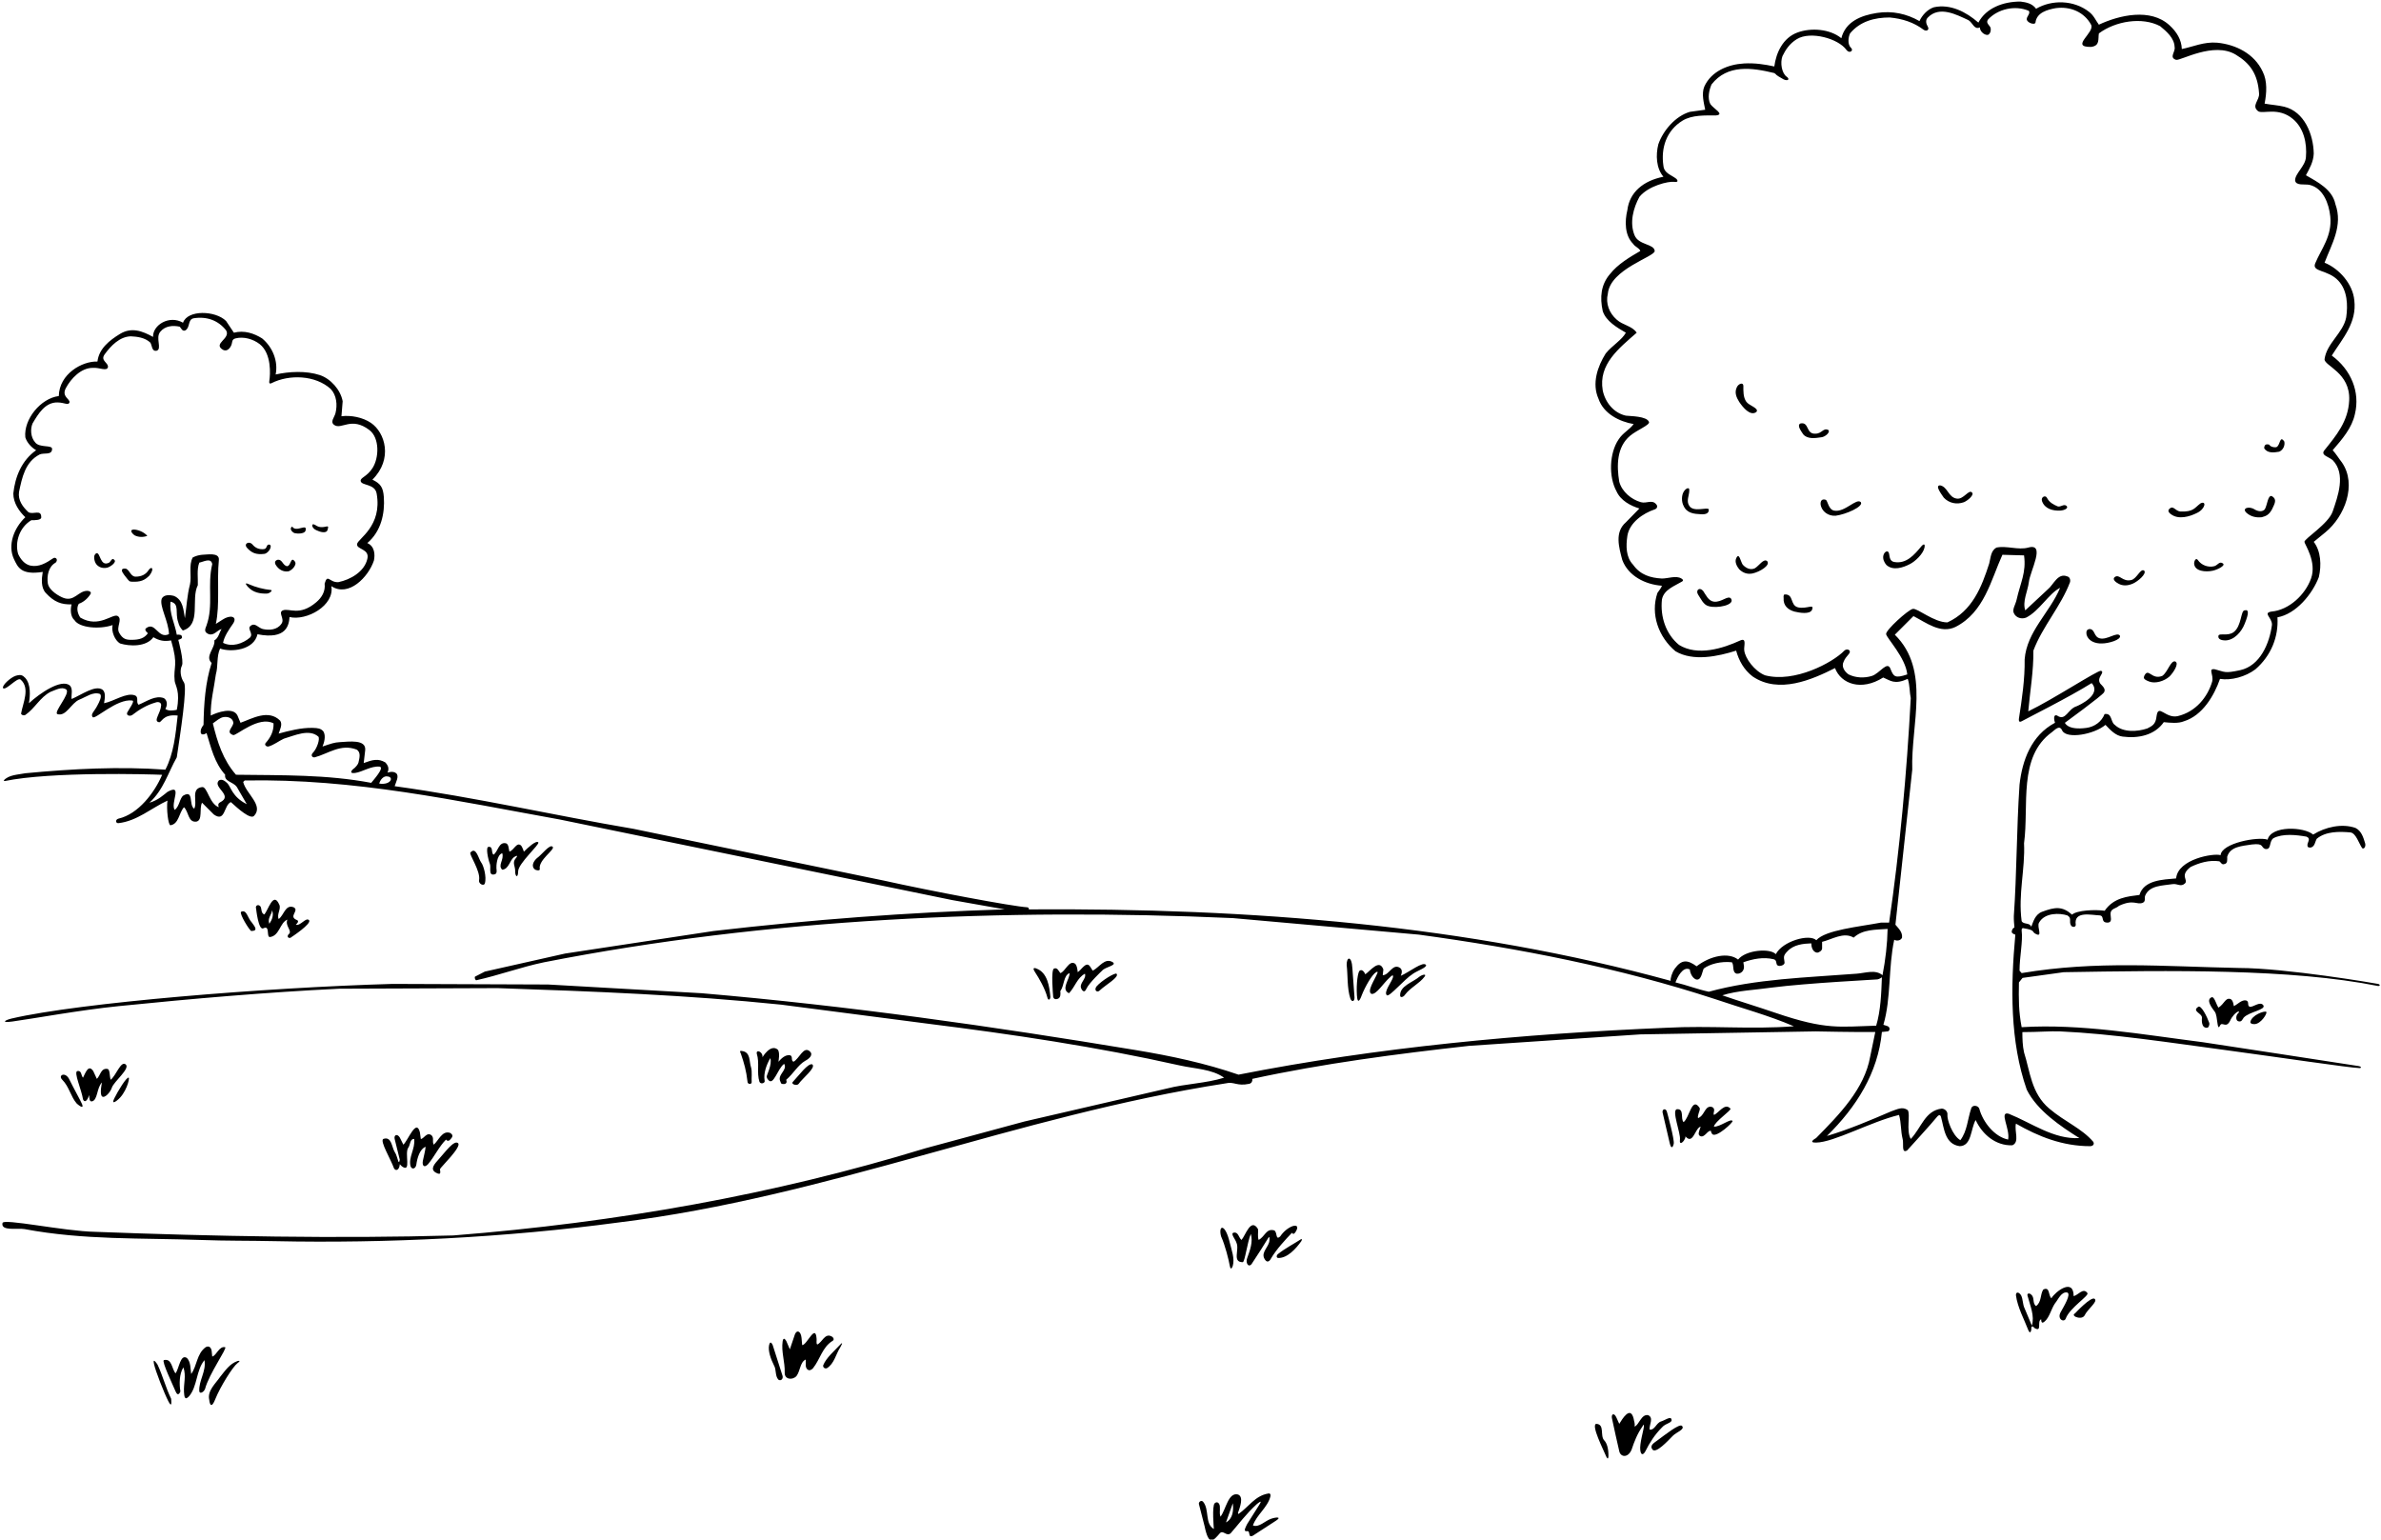 <?xml version="1.0" encoding="UTF-8"?>
<svg xmlns="http://www.w3.org/2000/svg" xmlns:xlink="http://www.w3.org/1999/xlink" width="515pt" height="333pt" viewBox="0 0 515 333" version="1.1">
<g id="surface1">
<path style=" stroke:none;fill-rule:nonzero;fill:rgb(0%,0%,0%);fill-opacity:1;" d="M 440.395 1.895 C 443.84 -0.121 448.582 0.012 451.832 2.547 C 452.871 3.324 453.262 4.363 453.977 5.34 C 458.398 3.262 465.156 1.699 469.254 5.469 C 470.812 6.898 471.852 8.59 471.918 10.605 C 474.258 10.148 476.727 8.98 479.59 9.238 C 483.555 9.629 487.582 11.578 489.402 15.48 C 490.441 17.496 490.277 20.141 489.824 22.414 C 491.254 22.676 492.754 22.758 494.082 23.086 C 498.422 24.152 500.387 29.066 500.453 33.227 C 500.387 34.98 499.543 36.477 498.762 37.906 C 501.23 39.336 504.48 40.961 505.133 44.145 C 506.824 48.824 504.289 52.855 502.793 56.82 C 505.977 58.121 508.902 61.434 509.227 64.945 C 509.812 69.82 506.691 73.199 504.352 76.906 C 508.512 79.961 510.527 84.77 509.355 89.578 C 508.707 92.57 506.629 94.977 504.547 97.379 C 505.277 98.164 505.848 99.137 506.562 100.047 C 509.844 104.828 507.141 111.719 502.988 115.125 C 502.145 115.84 501.297 116.488 500.453 117.203 C 502.012 119.219 502.145 122.273 501.559 124.809 C 500.191 128.449 496.633 132.812 492.602 133.527 C 492.863 137.754 491.223 141.84 487.844 144.766 C 485.699 146.391 482.578 147.234 480.172 146.844 C 478.938 150.422 476.402 154.773 472.371 156.012 C 471.137 156.531 469.383 156.336 468.02 156.203 C 466.066 159 462.559 159.781 459.113 159.324 C 457.617 159.129 456.512 157.961 455.406 156.789 C 452.938 158.871 447.016 159.922 446.047 158.023 C 445.465 156.66 444.453 157.906 443.84 158.352 C 436.438 163.691 438.898 174.211 437.793 182.398 C 438.055 187.988 436.492 193.387 437.273 199.234 C 437.664 200.016 439.027 199.496 439.352 200.469 C 439.742 199.559 440.105 197.812 441.691 197.219 C 444.52 196.16 446.078 195.98 448.172 197.836 C 449.246 196.879 453.137 196.699 455.23 196.996 C 457.207 194.125 460.219 193.906 462.754 193.578 C 463.727 190.328 467.824 190.266 470.684 190.004 C 471.074 185.781 478.867 184.492 480.301 184.973 C 480.539 182.34 488.438 180.902 490.473 181.621 C 491.254 178.508 498.371 178.824 500.324 180.516 C 502.922 178.891 506.562 178.047 509.488 179.086 C 510.816 179.766 511.18 181.164 511.566 182.398 C 511.773 183.117 511.297 183.773 510.918 183.441 C 510.203 182.398 509.621 180.305 508.449 180.059 C 505.973 179.824 503.055 179.801 501.102 181.426 C 500.715 182.074 500.715 183.051 499.867 183.309 C 499.508 183.355 499.09 183.355 499.09 182.855 C 499.023 182.203 499.934 181.426 498.895 180.969 C 496.684 180.578 493.758 180.254 491.742 181.297 C 490.703 182.012 491.371 183.836 489.988 183.637 C 488.918 183.297 489.816 182.34 487.062 182.66 C 485.027 182.996 482.383 183.051 481.73 185.324 C 481.73 185.977 481.863 186.754 481.148 186.887 C 480.562 187.145 480.367 186.496 480.043 186.301 C 477.832 185.977 475.688 186.625 473.805 187.535 C 471.328 189.461 473.449 190.309 472.566 191.109 C 471.688 191.91 470.969 191.074 469.902 191.238 C 467.746 191.574 464.984 191.492 464.027 193.648 C 463.727 194.246 464.207 194.902 463.488 195.262 C 462.152 195.812 461.574 194.426 458.332 195.922 C 457.746 196.504 456.613 196.504 456.512 197.48 C 456.43 198.312 457.031 199.496 455.863 199.559 C 454.273 199.57 455.277 198.129 454.172 198 C 452.352 197.934 448.52 196.961 448.973 200.016 C 449.008 200.59 448.203 200.637 447.934 200.145 C 447.453 199.27 448.191 198.586 447.152 198 C 445.539 197.477 442.277 197.352 441.043 199.559 C 440.453 200.469 442.066 203.039 440.133 201.898 C 439.496 201.484 440.152 201.188 437.793 200.797 C 437.793 200.797 437.25 200.547 437.273 201.25 C 437.578 203.578 436.816 206.969 436.816 209.961 L 437.273 210.48 C 453.523 207.75 467.953 209.051 484.27 209.375 C 494.344 209.375 513.852 212.703 514.363 212.82 C 514.875 212.938 514.812 213.312 514.363 213.273 C 495.562 209.5 469.188 209.895 446.371 210.285 L 437.469 211.52 L 436.688 212.496 C 436.621 216.199 436.621 218.734 437.273 222.18 C 450.145 221.398 463.301 223.758 476.469 225.43 C 476.469 225.43 508.953 230.379 510.008 230.566 C 510.875 230.688 510.812 231.062 510.27 231.02 C 508.438 231 492.211 228.594 482.707 227.316 C 469.172 225.496 456.996 223.609 445.594 223.09 C 443.645 223 440.762 223.246 437.43 223.246 C 437.43 224.625 437.469 226.211 437.793 227.641 C 439.094 231.672 439.328 236.48 443.254 239.793 C 446.672 242.684 450.207 244.02 452.742 246.945 C 453.086 247.445 452.723 247.91 452.094 247.918 C 446.113 247.918 440.914 245.84 436.039 243.043 C 435.648 244.668 436.898 247.031 435.258 247.727 C 431.684 247.855 428.758 245.387 427.328 242.266 C 426.223 244.152 426.504 247.855 423.883 247.918 C 420.656 247.496 420.504 244.02 419.852 241.68 C 419.852 241.68 419.684 240.621 418.879 241.68 C 418.07 242.738 412.508 248.832 412.508 248.832 C 411.195 249.617 411.812 247.238 411.531 246.359 C 411.078 244.539 411.273 242.98 410.754 241.16 C 404.578 242.656 396.672 247.094 392.812 247.141 C 390.922 247.184 392.812 246.164 392.812 246.164 C 397.883 241.031 403.277 235.504 404.512 228.551 L 405.617 223.219 C 401.914 223.285 392.684 223.09 392.684 223.09 L 354.789 223.738 L 317.805 226.211 C 302.074 227.965 286.082 230.047 270.871 233.359 C 270.938 233.816 270.754 234.309 270.188 234.434 C 267.469 235.004 266.973 233.879 265.09 234.336 C 219.848 241.355 179.156 258.84 133.723 264.43 C 109.543 267.68 83.52 268.973 59.492 268.461 C 53.582 268.332 49.332 268.418 43.242 268.199 C 30.469 267.746 18.082 268.25 5.348 265.859 C 3.891 265.586 0.141 266.359 0.539 264.559 C 0.594 263.453 13.734 266.316 20.621 266.445 C 46.168 267.418 73.207 267.941 98.039 267.227 C 133.527 264.43 167.457 258.387 200.152 248.375 L 221.539 242.59 L 252.414 235.441 C 256.441 234.402 260.863 234.336 264.762 233.102 C 262.098 231.215 258.527 231.211 255.078 230.434 C 237.121 226.406 219.133 223.738 200.477 221.398 L 168.953 217.305 C 148.738 215.227 128.719 214.445 107.656 213.73 L 73.34 213.859 C 57.477 214.641 41.754 215.996 25.629 217.629 C 17.293 218.473 7.062 220.355 2.672 220.953 C 0.113 221.305 1.043 220.645 2.551 220.297 C 17.324 216.871 57.348 213.602 84.906 212.82 L 118.578 212.949 L 151.793 214.836 C 183.645 217.566 214.539 221.98 245.59 227.121 C 253.309 228.398 260.73 229.98 267.883 232.449 C 297.848 226.535 329.242 223.609 360.379 222.309 C 369.934 221.789 378.512 222.699 388.004 221.984 C 382.605 219.645 376.562 218.02 370.844 216.07 C 350.367 209.375 328.852 205.148 306.883 202.16 L 266.648 198.586 C 217.246 196.375 166.027 198.648 117.668 208.141 C 112.664 209.18 107.98 210.934 102.977 212.039 C 102.719 211.844 102.652 211.52 102.719 211.262 L 104.863 210.156 L 122.219 206.254 L 154.328 201.379 C 175.715 198.91 196.121 197.352 217.312 196.699 L 205.938 194.684 L 121.113 177.266 C 98.688 173.234 76.781 168.359 52.926 168.816 L 52.602 169.141 C 53.188 171.676 57.098 174.203 54.941 176.484 C 54.148 177.273 51.562 174.988 49.938 173.496 C 48.379 174.145 48.77 177.98 46.23 176.16 L 43.699 173.625 C 43.047 174.926 43.895 177.426 42.465 177.719 C 40.645 177.93 40.84 175.574 39.797 174.602 C 38.691 175.836 38.691 178.238 36.871 178.5 C 36.383 178.527 35.965 174.926 36.223 173.172 C 32.715 174.797 29.656 177.59 25.629 178.047 C 24.996 178.109 24.879 177.273 25.629 177.07 C 29.918 176.094 33.445 171.422 35.07 167.59 C 32.359 167.469 11.066 166.863 0.992 168.945 L 0.797 168.816 C 1.902 167.578 3.852 167.578 5.477 167.254 C 15.684 166.281 25.887 165.762 35.77 166.477 C 37.59 162.965 37.977 158.871 38.434 154.773 C 35.07 154.395 35.012 156.414 34.34 156.203 C 33.113 155.93 34.738 154.305 34.855 152.566 C 34.898 151.98 34.316 151.68 33.559 151.98 C 31.738 152.5 30.113 153.477 28.617 154.645 C 28.109 154.996 27.266 154.785 27.512 154.125 C 27.969 153.281 29.223 151.621 28.617 151.523 C 25.238 151.07 20.512 155.781 20.039 155.102 C 19.52 154.453 20.453 153.852 21.078 152.566 C 21.469 151.852 22.172 150.504 21.598 150.094 C 20.102 149.574 18.645 150.746 17.176 151.328 C 15.383 152.047 14.316 155.102 12.367 154.449 C 11.652 153.91 15.148 150.145 14.383 149.184 C 13.406 148.406 12.043 149.25 10.938 149.641 C 8.664 150.809 7.559 153.215 5.477 154.645 C 5.051 154.875 4.508 154.547 4.566 154.32 C 4.957 152.047 6.582 148.797 4.438 146.977 C 3.703 146.469 1.328 149.375 0.668 148.859 C 0.336 148.316 2.227 146.586 3.332 146.195 C 4.562 145.809 4.895 146.074 5.477 146.648 C 6.711 148.078 6.52 150.484 6.258 152.109 C 8.664 149.898 13.16 146.859 15.031 148.211 C 15.879 148.926 15.359 150.355 15.488 151.199 C 17.633 150.289 20.602 148.094 22.184 149.184 C 22.961 149.836 22.637 151.199 22.508 152.109 C 24.586 151.719 27.387 149.691 29.203 150.422 C 30.113 150.809 29.332 151.914 29.98 152.434 C 31.738 151.719 33.594 150.324 35.441 151.004 C 36.094 151.395 36.336 152.375 35.77 153.344 C 36.457 153.852 37.523 153.672 38.238 153.539 C 39.035 149.508 37.914 148.316 37.781 147.301 C 37.453 144.156 38.641 144.023 37.004 138.523 C 35.508 138.785 34.457 138.59 33.176 137.828 C 31.656 139.965 28.031 139.824 25.953 139.176 C 24.848 138.523 24.027 136.57 24.352 135.203 C 21.504 136.195 17.176 135.797 16.137 134.172 C 15.164 133.324 15.227 131.699 15.488 130.727 C 13.277 130.789 11.723 130.234 9.898 128.254 C 8.832 127.098 8.988 125.199 9.246 123.703 C 4.508 124.445 3.852 122.664 3.008 120.91 C 1.613 117.895 3.008 114.215 5.477 111.875 C 4.176 110.641 2.879 108.82 2.879 106.738 C 3.27 103.102 4.699 99.59 7.816 97.379 C 6.777 96.797 5.801 95.691 5.477 94.586 C 5.086 90.684 8.824 86.141 12.719 85.664 C 12.812 80.871 17.797 78.07 21.078 78.203 C 21.402 75.41 23.684 73.609 25.953 72.227 C 28.43 70.715 30.762 71.574 33.102 72.875 C 33.023 70.301 36.613 68.07 39.586 69.805 C 40.578 66.953 46.621 67.156 48.898 69.43 L 50.59 71.965 C 52.797 71.379 54.941 72.094 56.699 73.199 C 58.973 75.086 60.207 78.141 59.621 81 C 62.547 80.352 66.188 80.156 69.176 81.129 C 71.52 81.91 73.664 84.316 74.117 86.785 L 73.855 90.035 C 75.871 89.773 78.438 90.254 80.227 91.465 C 83.297 93.543 85.047 99.285 80.551 103.75 C 82.32 104.609 82.871 105.41 83.023 107.52 C 83.273 111.031 82.438 114.93 79.449 117.465 C 81.074 118.18 81.137 120 80.879 121.234 C 79.707 124.809 75.383 129.258 71.668 126.781 C 72.41 130.992 66.301 134.336 62.625 133.469 C 62.496 135.16 62.008 138.426 55.691 137.188 C 54.945 140.656 49.938 141.125 47.598 140.281 C 46.816 141.969 47.207 144.113 46.688 145.871 C 46.297 148.859 45.52 151.59 45.582 154.773 C 47.012 154.059 50.457 152.863 51.367 154.773 L 52.02 156.336 C 54.551 155.426 58.062 153.344 60.598 155.879 C 61.168 156.711 60.531 157.828 60.273 158.676 C 62.418 158.09 65.148 157.375 67.617 157.441 C 68.758 157.465 69.414 157.562 69.957 158.219 C 70.543 159.195 70.09 160.691 69.762 161.469 C 71.617 160.852 72.273 160.59 73.523 160.523 C 75.469 160.422 79.211 159.863 78.992 162.25 L 78.668 165.047 C 80.59 164.336 81.789 164.004 83.348 164.914 C 83.996 165.629 84.203 166.273 83.809 167.129 C 83.809 167.129 84.969 166.66 85.688 167.254 C 86.406 167.852 85.621 169.203 85.363 170.051 C 102.848 172.453 119.746 176.355 137.039 179.281 L 191.117 190.461 C 201.324 192.734 218.961 196.055 222.188 196.246 C 222.656 196.34 222.512 196.699 222.512 196.699 C 270.809 196.375 317.551 200.133 361.359 212.156 C 361.27 211.641 361.637 210.367 362.262 209.504 C 363.688 207.547 364.953 207.531 366.969 209.008 C 369.961 206.699 373.891 205.93 375.941 207.555 C 377.586 205.461 382.875 205.039 384.102 206.387 C 385.531 203.59 391.324 201.914 392.863 203.367 C 394.828 201.145 402.043 200.469 406.852 199.559 L 408.605 199.559 C 410.883 184.023 412.441 167.125 413.289 151.004 C 413.027 149.836 413.094 148.145 412.637 146.844 C 409.715 148.145 408.934 147.211 407.332 146.543 C 402.602 149.543 398.199 147.941 396.906 144.504 C 391.938 147.012 384.754 150.16 379.098 146.324 C 377.215 144.895 376.105 142.879 375.523 140.734 C 371.621 141.969 366.227 143.141 362.395 140.863 C 358.754 137.809 356.934 132.871 358.492 128.254 C 358.816 127.734 359.273 127.281 359.469 126.695 C 355.895 126.434 352.188 124.613 350.887 121.105 C 350.172 118.375 349.199 115.105 351.668 112.98 L 354.594 109.988 C 352.707 109.406 350.562 108.301 349.652 106.285 C 347.898 103.102 348.094 97.965 350.105 95.039 C 351.02 93.609 352.383 93.023 353.355 91.727 C 350.305 91.203 346.855 89.516 345.754 86.266 C 344.258 82.949 345.559 79.246 347.312 76.449 C 348.68 74.762 350.824 73.523 351.668 71.965 C 349.781 70.859 347.379 69.496 346.664 67.285 C 346.012 64.297 346.273 61.566 348.223 59.289 C 349.914 57.145 352.449 55.648 354.789 54.285 C 354.594 53.637 353.684 53.441 353.227 52.727 C 351.406 50.906 351.406 47.852 351.992 45.445 C 352.449 41.609 355.43 39.086 359.793 38.23 C 358.23 36.41 358.102 33.551 358.688 31.211 C 359.727 28.219 362.395 25.102 365.512 24.191 L 368.828 23.734 C 368.566 22.371 367.98 20.289 368.633 18.73 C 370.129 15.414 373.77 13.922 377.215 13.727 C 379.555 13.594 381.699 13.922 383.777 14.375 C 384.168 11.387 385.648 8.18 388.781 7.031 C 391.73 5.949 395.805 6.25 398.273 8.266 C 399.184 4.691 402.473 3.348 405.941 2.805 C 409.332 2.273 412.441 3 415.172 4.559 C 415.691 3.391 416.863 2.023 418.293 1.57 C 421.867 0.789 425.312 2.609 427.914 4.887 C 429.602 1.699 433.309 0.336 437.012 0.336 C 438.25 0.492 439.547 0.727 440.395 1.895 Z M 429.992 4.234 C 429.406 5.016 430.484 5.516 430.578 6.121 C 430.645 6.703 430.512 7.16 430.121 7.484 C 429.531 7.801 428.238 6.965 428.238 5.926 C 427.004 6.512 426.68 4.887 425.77 4.363 C 423.23 3.195 419.527 1.18 416.992 3.781 C 416.406 4.363 416.602 5.145 416.992 5.797 C 417.348 6.41 416.746 6.887 416.082 6.445 C 413.938 4.82 411.469 4.039 408.738 3.781 C 405.422 3.781 402.305 4.625 400.156 7.227 C 399.77 8.07 399.574 9.566 400.352 10.344 C 401.023 10.883 400.074 11.719 399.379 10.801 C 397.637 8.332 391.602 6.652 388.652 8.461 C 387.059 9.438 386.184 10.801 385.531 12.164 C 385.012 13.594 385.383 15.828 386.441 16.586 C 387.172 17.086 386.789 17.621 385.793 17.172 C 383.613 15.961 384.492 16.262 383.777 15.805 C 378.969 14.637 373.637 13.855 370.191 18.273 C 369.672 19.512 369.281 21.199 369.934 22.5 C 370.652 23.559 373.129 24.738 371.168 24.969 C 368.762 24.969 366.031 24.84 363.953 26.074 C 360.441 28.219 359.207 31.988 359.793 35.891 C 359.988 37.516 361.402 37.754 362.59 38.684 C 362.59 38.684 363.383 39.504 362.133 39.336 C 360.883 39.164 356.543 40.18 354.594 42.586 C 353.293 44.988 352.414 48.148 353.555 50.906 C 354.438 53.055 357.789 52.711 357.906 54.285 C 357.98 55.527 348.289 58.184 347.77 63.516 C 347.246 65.66 348.094 67.738 349.652 69.105 C 350.953 70.34 353.031 70.469 354.008 71.965 C 350.172 75.344 345.688 78.789 346.664 84.445 C 347.184 86.98 349.004 89.32 351.668 89.906 C 352.578 90.031 356.191 89.98 356.672 91.27 C 356.906 91.934 354.102 92.98 352.578 94.262 C 349.684 96.691 349.652 100.695 350.238 104.203 C 350.824 106.352 352.84 108.039 354.918 108.625 C 356.191 108.969 357.324 107.977 358.23 109.078 C 358.559 109.406 358.523 109.969 357.906 110.184 C 355.371 111.031 352.449 113.047 351.992 115.906 C 351.668 118.113 351.668 120.52 353.227 122.145 C 354.789 124.355 356.996 125.004 359.469 125.137 C 360.832 125.137 362.523 124.422 363.691 125.137 C 363.91 125.277 364.242 125.52 363.824 125.785 C 362.199 126.762 359.855 127.539 359.469 129.684 C 359.078 133.391 360.312 137.16 363.172 139.5 C 367.203 141.969 372.598 140.281 376.434 138.523 C 377.871 137.879 377.141 139.812 377.273 140.68 C 377.473 142.41 379.488 145.156 381.762 146.066 C 388.133 147.754 396.402 143.344 398.922 140.734 C 399.535 140.145 400.535 140.68 399.934 141.41 C 399.336 142.145 399.055 142.426 398.793 143.074 C 398.207 144.18 398.988 145.285 399.832 145.871 C 401.395 146.648 403.27 146.703 404.867 146.211 C 406.598 145.676 408.266 142.746 408.934 144.766 C 409.598 146.41 409.93 146.742 412.531 145.879 C 412.203 142.301 408.078 138.02 407.957 137.16 C 407.84 136.301 412.73 131.879 413.742 131.699 C 414.754 131.523 418.293 134.625 421.219 134.625 C 426.613 132.156 428.629 126.953 430.254 121.887 C 430.602 120.586 430.578 119.156 431.812 118.441 C 434.09 117.984 436.496 119.035 438.703 118.441 C 442.574 117.359 439.094 123.512 438.832 125.914 C 438.574 127.93 437.402 130.074 438.055 132.023 L 442.93 127.477 C 444.164 126.5 445.074 123.836 447.152 124.68 C 447.672 124.809 447.867 125.395 447.738 125.914 C 445.789 131.113 441.758 135.535 439.809 140.734 C 439.871 145.09 439.094 149.445 438.703 153.863 C 444.098 151.266 453.68 144.969 454.434 145.09 C 455.418 145.465 453.328 146.586 454.301 147.887 C 454.828 148.453 455.531 149.047 455.082 149.77 C 454.637 150.492 446.633 156.336 446.633 156.336 C 446.633 156.336 447.156 158.016 451.312 157.441 C 453.008 157.203 454.562 156.141 455.215 154.449 C 456.902 154.191 456.449 156.141 457.422 156.789 C 459.18 158.48 462.297 158.285 464.441 157.57 C 465.418 157.051 466.277 156.758 466.457 154.906 C 466.836 152.105 468.32 155.449 471.008 154.906 C 474.965 153.965 477.508 150.746 478.48 147.43 C 478.863 145.898 477.492 144.527 479.066 144.766 C 481.262 145.328 481.07 145.707 484.527 144.961 C 488.887 144.016 490.898 139.109 491.418 135.145 C 491.461 133.566 489.367 132.613 491.289 132.285 C 495.121 131.961 498.625 128.613 499.867 125.137 C 501.164 121.5 498.465 117.73 498.438 117.203 C 498.426 116.516 503.637 113.305 504.547 110.641 C 505.652 107.391 507.473 102.516 504.547 99.523 C 503.641 98.773 502.039 98.508 502.664 97.512 C 505.328 94.195 507.914 91.145 508.121 86.59 C 508.398 80.578 502.688 79.129 502.793 77.684 C 503.246 74.238 506.824 72.031 507.473 68.648 C 507.863 65.984 507.73 62.801 505.781 60.719 C 503.523 58.273 499.949 58.883 500.777 56.949 C 502.078 53.828 504.477 51.035 504.027 46.809 C 503.734 44.074 502.531 40.699 499.543 39.984 C 498.465 39.77 496.562 40.23 496.422 39.012 C 496.406 37.527 498.633 35.953 498.762 34.004 C 499.023 30.949 498.289 27.715 495.969 25.75 C 492.789 23.062 489.441 24.738 488.43 24.059 C 486.867 22.824 488.797 21.73 488.621 20.16 C 488.34 16.02 486.691 13.668 483.543 11.797 C 478.785 8.969 471.668 13.164 470.684 12.945 C 469.059 12.426 470.617 11.191 470.355 10.148 C 470.293 8.266 468.668 6.836 467.238 5.664 C 463.34 3.586 457.555 4.559 453.977 7.227 C 453.762 8.453 454.273 9.895 452.289 10.148 C 447.605 10.215 453.199 7.031 452.289 5.34 C 450.855 2.676 447.867 1.309 444.617 1.766 C 442.895 2.09 440.523 2.676 440.262 4.887 C 440.113 5.477 438.516 4.945 438.379 4.234 C 438.312 3.52 439.223 3 438.832 2.352 C 435.844 1.051 432.074 1.961 429.992 4.234 Z M 41.879 68.844 C 40.578 69.105 41.164 70.797 40.121 71.445 C 39.473 71.77 39.215 71.055 38.887 70.664 C 37.395 70.34 35.703 70.469 34.664 71.77 C 33.559 73.07 35.121 75.461 33.883 75.863 C 32.797 76.078 32.906 74.695 32.52 74.109 C 31.348 73.004 29.656 72.809 28.293 72.746 C 25.887 72.809 23.984 74.781 22.637 76.645 C 21.641 78.023 23.445 78.402 23.352 79.398 C 23.113 80.395 21.547 79.445 20.039 79.57 C 17.504 79.57 15.34 81.902 14.254 83.926 C 13.238 85.809 15.188 86.281 15.031 87.047 C 14.758 87.754 14.047 87.09 12.496 87.047 C 9.77 86.969 8.273 89.516 7.039 91.594 C 6.52 92.828 6.648 94.586 7.559 95.625 C 8.469 96.988 11.438 96.109 11.262 97.184 C 11.199 98.484 9.508 97.898 8.598 98.289 C 5.414 99.914 4.762 103.359 4.113 106.414 C 3.852 108.234 4.957 109.664 6.129 110.77 C 7.168 111.422 8.922 110.055 8.922 111.875 C 8.969 112.531 7.559 112.523 6.777 112.523 C 4.242 114.02 3.176 117.23 3.918 119.805 C 4.438 120.977 5.348 122.078 6.582 122.34 C 8.402 122.73 10.027 121.754 11.457 120.781 C 12.008 120.363 12.672 121.027 12.043 121.691 C 10.484 122.535 10.094 124.551 10.352 126.238 C 10.676 127.801 12.859 129.004 13.762 129.336 C 16.086 130.191 16.984 127.734 18.934 127.801 C 19.648 127.863 19.789 128.242 19.52 128.578 C 18.934 129.488 18.023 130.27 17.047 130.594 C 16.461 131.504 16.789 132.738 17.371 133.586 C 21.453 135.98 24.395 132.562 25.496 133.262 C 26.531 133.984 25.105 135.633 25.758 136.836 C 26.531 138.258 27.316 138.395 28.422 138.395 C 30.137 138.398 31.219 138.07 31.996 136.965 C 31.996 136.965 31.133 136.312 31.543 135.926 C 33.613 134.258 34.145 138.328 36.547 137.16 C 36.48 134.363 34.414 131.082 34.988 129.488 C 35.441 128.578 36.742 128.645 37.652 128.906 C 39.602 129.75 39.668 131.895 39.992 133.715 C 40.383 131.051 40.449 128.906 41.098 126.371 C 41.488 124.551 40.773 122.273 41.684 120.586 C 42.34 120.25 42.98 120.066 43.699 120 C 44.672 120 47.488 119.395 47.34 121.105 C 46.883 125.785 47.598 130.66 46.688 134.949 L 48.117 134.039 C 49.742 132.941 51.402 133.273 50.457 134.82 C 49.547 136.121 48.508 137.613 48.246 139.047 C 50.199 140.02 52.473 139.238 54.031 137.941 C 54.941 137.094 53.395 136.027 54.164 135.406 C 55.137 134.559 55.816 135.789 56.828 136.055 C 58.258 136.379 59.949 136.25 60.855 134.949 C 61.703 133.844 60.039 132.516 61.184 132.023 C 62.602 131.469 64.738 133.367 68.398 130.27 C 69.59 129.262 70.414 127.93 70.219 126.238 C 70.867 123.965 71.242 126.059 73.207 125.914 C 75.742 125.395 78.797 123.703 79.449 120.91 C 80.023 118.652 77.031 118.891 77.238 117.66 C 77.414 116.52 82.727 113.812 81.465 106.738 C 81.078 104.594 78.219 105.078 78.02 104.074 C 77.84 103.32 79.312 103.18 80.551 101.281 C 82.016 99.039 82.133 94.73 79.902 93.023 C 75.988 90.031 73.852 93.023 72.297 91.922 C 71.336 91.266 72.336 90.27 72.559 89.387 C 73.012 87.594 72.816 85.484 71.52 84.121 C 68.203 81.129 62.547 80.934 58.715 82.887 C 58.715 82.887 58.094 83.242 58.258 82.363 C 58.469 81.012 58.777 76.516 56.176 74.434 C 54.746 73.328 52.684 72.738 50.914 73.199 C 50.074 73.418 50.27 74.102 50.074 74.559 C 49.812 75.273 49.125 76.125 48.246 75.672 C 45.906 74.305 50.004 73.266 48.898 71.445 C 47.207 69.301 44.738 68.391 41.879 68.844 Z M 377.082 83.469 C 377.082 82.605 375.988 82.988 375.652 83.797 C 375.133 84.898 375.559 85.938 376.172 86.914 C 376.953 88.086 378.559 90.078 379.879 89.125 C 380.602 88.316 378.336 87.758 377.73 86.914 C 377.02 85.941 377.082 84.512 377.082 83.469 Z M 389.434 91.594 C 388.598 91.98 389.562 93.219 390.02 93.934 C 390.93 95.027 392.617 94.781 393.918 94.586 C 394.828 94.504 395.926 93.457 395.477 93.023 C 394.371 92.441 394.117 93.789 392.684 93.805 C 390.547 93.934 391.383 91.203 389.434 91.594 Z M 492.328 96.73 C 491.742 96.797 491.156 96.664 490.77 96.145 C 490.055 96.016 489.793 96.211 489.727 96.926 C 490.379 98.094 491.871 97.898 492.977 97.703 C 493.887 97.316 494.277 96.273 494.082 95.496 C 493.043 94 493.238 96.469 492.328 96.73 Z M 419.656 104.984 C 418.43 104.973 419.918 106.871 420.438 107.648 C 421.543 108.82 423.203 109.203 424.793 108.625 C 425.66 108.254 427.047 107.047 426.547 106.547 C 425.852 105.73 424.727 108.105 423.23 107.844 C 421.414 107.586 421.281 105.309 419.656 104.984 Z M 365.383 106.09 C 365.473 105.211 364.566 105.637 364.148 106.414 C 363.691 107.195 363.691 108.559 364.148 109.406 C 364.852 111.016 366.422 111.16 367.852 111.227 C 368.852 111.301 369.672 111.094 369.605 110.184 C 369.371 109.586 366.293 110.898 365.383 109.406 C 364.668 108.363 365.383 107.195 365.383 106.09 Z M 491.418 107.324 C 490.508 106.961 490.441 109.211 489.855 110.184 C 489.289 110.766 488.43 110.641 487.648 110.184 C 486.438 109.398 484.762 109.93 485.957 110.965 C 486.867 111.746 487.973 112.004 489.207 111.875 C 490.184 111.613 490.773 111.34 491.418 110.184 C 491.992 108.941 492.59 108.039 491.418 107.324 Z M 442.73 107.648 C 442.391 107.031 441.359 107.516 441.691 108.43 C 442.285 110.051 443.969 110.512 445.594 110.445 C 446.547 110.391 447.516 109.906 446.957 109.406 C 446.371 108.949 445.75 109.719 445.074 109.535 C 444.164 109.145 443.254 108.691 442.73 107.648 Z M 394.895 108.105 C 394.113 107.844 393.734 108.301 393.789 109.078 C 393.98 110.641 395.496 111.68 397.039 111.551 C 399.184 111.289 403.109 109.586 402.496 108.625 C 401.539 107.637 399.043 110.891 396.715 110.445 C 395.449 110.203 395.352 108.301 394.895 108.105 Z M 471.594 110.641 C 470.434 110.516 470.055 109.121 469.121 110.184 C 468.859 110.594 469.188 110.965 469.578 111.227 C 471.203 112.461 473.605 111.746 475.168 110.965 C 477.031 110.094 477.312 108.203 475.949 108.887 C 474.648 109.859 474.469 110.75 471.594 110.641 Z M 68.203 113.566 C 67.207 112.961 67.352 114.238 68.398 114.672 C 69.176 115.059 70.672 115.523 70.867 114.539 C 71.383 112.961 69.961 114.809 68.203 113.566 Z M 63.199 113.891 C 62.48 114.344 63.199 115.125 63.719 115.32 C 64.359 115.473 65.785 115.473 66.059 114.863 C 66.637 112.961 64.043 115.32 63.199 113.891 Z M 28.879 114.539 C 27.906 114.621 28.617 115.426 29.074 115.773 C 29.98 116.23 30.957 116.23 31.867 115.906 C 31.09 114.996 29.664 114.523 28.879 114.539 Z M 54.617 117.789 C 53.918 116.945 52.684 117.562 53.383 118.441 C 54.355 119.547 55.34 120.031 57.152 119.805 C 58.129 119.684 59.043 117.988 58.258 117.789 C 57.543 117.727 57.855 118.605 57.152 118.766 C 56.113 118.895 55.27 118.57 54.617 117.789 Z M 415.629 118.113 C 414.066 120 412.352 122.023 409.715 121.559 C 408.762 121.391 408.738 120.52 408.605 119.805 C 408.449 118.848 407.582 119.281 407.371 120.129 C 407.184 120.898 407.562 121.68 408.016 122.199 C 409.445 123.5 411.598 122.797 413.094 122.016 C 414.223 121.453 415.988 119.824 416.27 118.414 C 416.395 117.793 416.207 117.484 415.629 118.113 Z M 20.816 119.676 C 20.234 120.066 20.312 120.742 20.492 121.363 C 20.816 122.469 21.922 123.055 23.156 122.797 C 23.938 122.602 25.297 121.551 24.719 121.105 C 24.254 120.504 23.938 121.496 23.613 121.691 C 21.598 122.73 21.738 119.32 20.816 119.676 Z M 375.523 120.781 C 375.184 121.555 375.652 122.469 376.172 123.121 C 376.953 123.898 377.938 124.285 379.098 124.031 C 380.621 123.695 383.027 122.266 382.219 121.363 C 381.441 120.742 380.465 122.406 379.555 122.926 C 378.578 123.379 377.602 122.859 376.953 122.145 C 376.496 121.559 376.176 119.293 375.523 120.781 Z M 433.113 120 C 430.645 125.395 429.215 132.414 422.973 135.602 C 419.723 137.16 416.668 134.691 413.871 133.262 L 409.844 137.289 C 417.645 144.961 413.289 156.727 413.613 166.477 L 409.973 200.016 C 410.688 200.859 411.531 201.641 411.402 202.809 C 411.145 203.461 410.23 203.59 409.715 203.266 C 408.414 209.246 409.062 215.941 407.371 221.66 L 408.289 221.961 C 408.961 222.25 408.711 223.086 408.281 223.09 L 407.047 223.219 C 406.203 232.059 401.523 239.469 395.152 245.711 C 399.965 244.281 404.512 242.332 409.062 240.379 C 410.367 239.945 411.469 239.277 412.637 240.121 C 413.262 241.031 412.246 244.539 413.289 246.359 C 415.629 243.891 416.348 240.242 419.984 239.789 C 420.656 239.809 421.328 240.41 421.219 241.16 C 421.121 242.117 422.258 245.582 424.012 246.621 C 425.508 244.668 425.574 242.07 426.352 239.793 C 426.555 238.91 427.848 239.066 428.105 239.793 C 428.887 242.719 431.414 245.891 434.348 246.488 C 434.828 244.184 432.297 240.305 434.477 240.902 C 439.48 242.914 444.227 246.488 449.754 246.164 C 445.723 243.629 440.652 240.25 438.379 235.699 C 434.738 225.301 434.867 213.535 435.906 202.16 C 435.906 202.16 435.141 201.969 435.129 201.574 C 435.113 201.184 435.375 200.734 435.715 200.602 C 435.648 199.82 435.562 199.094 435.582 198.129 C 436.23 188.965 436.168 179.281 436.816 169.727 C 437.402 164.461 439.352 159.066 444.488 156.336 C 444.293 155.816 444.047 154.406 444.941 154.773 C 446.828 156.074 447.23 153.344 449.168 152.762 C 449.672 152.562 454.691 150.289 452.418 147.754 C 447.543 150.809 438.359 155.398 437.273 156.012 C 436.496 156.445 436.688 155.426 436.688 155.426 C 437.34 151.199 437.988 146.844 437.922 142.621 C 438.379 136.574 443.383 132.48 445.594 127.148 C 443.188 128.32 441.105 132.156 438.246 133.586 C 437.273 133.977 436.039 133.648 435.582 132.609 C 435.191 131.816 435.938 130.824 436.184 129.707 C 436.992 126.07 438.312 123.836 437.793 120.129 Z M 59.949 121.105 C 59.559 121.234 59.328 121.645 59.621 122.145 C 60.227 123.172 61.246 123.77 62.418 123.574 C 63.328 123.25 64.168 122.117 63.848 121.559 C 62.871 120.129 63.004 122.273 62.156 122.469 C 61.117 122.406 61.117 120.844 59.949 121.105 Z M 475.363 121.105 C 474.969 120.594 474.582 121.301 474.582 121.887 C 474.672 123.609 477.117 123.77 478.613 123.445 C 479.523 123.25 481.422 122.375 480.824 121.887 C 480.043 121.301 479.688 122.266 478.938 122.469 C 477.637 122.797 476.145 122.273 475.363 121.105 Z M 43.113 121.691 C 42.527 123.121 42.852 125.137 42.789 126.566 C 41.227 129.621 43.633 135.145 39.539 136.379 C 38.969 135.77 38.707 135.242 38.562 134.625 C 37.781 132.535 38.953 130.594 36.871 130.141 C 36.613 132.805 37.781 134.691 38.238 137.289 C 38.758 137.227 39.367 137.289 39.344 137.746 C 39.5 138.082 39.02 138.266 38.562 138.395 C 38.562 138.395 39.828 143.035 39.344 143.984 C 38.855 144.938 39.035 146.535 39.797 147.625 C 40.555 148.715 39.02 158.547 38.238 163.809 C 36.352 167.125 35.379 170.828 32.324 173.625 C 34.207 173.102 35.488 171.852 36.223 171.285 C 39.66 169.379 36.809 173.691 37.781 175.184 C 38.824 174.469 38.855 172.625 39.668 172.066 C 42.008 170.766 40.773 174.145 42.008 174.926 C 42.789 173.43 41.164 170.57 43.699 170.246 C 44.848 170.062 45.258 173.887 47.34 174.602 C 47.34 174.602 46.934 173.879 47.59 173.551 C 50.602 172.059 45.891 170.301 47.34 168.816 C 47.988 168.426 48.574 168.871 49.141 169.379 C 49.945 170.152 50.184 172.355 53.383 173.949 L 51.238 170.246 C 50.457 169.074 48.441 169.074 48.703 167.578 C 46.363 164.98 45.648 161.664 44.672 158.547 L 44.477 158.676 C 44.219 158.871 43.566 159 43.438 158.547 C 43.309 157.828 43.633 157.309 44.023 156.789 C 44.09 152.305 44.414 147.559 45.777 143.398 C 44.219 141.969 46.621 140.148 46.363 138.523 C 47.273 138.004 47.402 136.898 47.922 136.055 C 46.949 136.316 46.301 137.555 45.129 137.16 C 44.09 136.703 44.32 136.164 44.672 135.273 C 46.23 130.922 44.801 126.566 45.906 122.016 C 45.648 120.52 43.957 121.559 43.113 121.691 Z M 27.289 123.02 C 27.289 123.02 25.535 122.641 26.863 124.355 C 28.191 126.066 27.906 125.68 28.477 125.82 C 30.422 125.914 31.281 125.523 32.324 124.484 C 33.461 122.973 32.797 122.402 32.191 123.25 C 31.543 124.289 30.566 124.73 29.332 124.73 C 28.285 124.73 28.051 123.355 27.289 123.02 Z M 460.996 125.461 C 459.078 125.922 458.465 124.094 457.422 124.809 C 456.781 125.301 457.684 125.98 458.203 126.238 C 459.113 126.762 460.195 126.727 461.324 126.238 C 462.418 125.766 464.352 124.121 463.793 123.445 C 462.988 122.82 462.219 125.164 460.996 125.461 Z M 53.84 126.371 C 52.43 125.73 53.707 127.02 53.707 127.02 C 54.746 128.125 56.176 128.449 57.738 128.387 C 58.285 128.387 59.188 127.625 58.52 127.605 C 57.09 127.477 55.246 127.008 53.84 126.371 Z M 368.371 127.801 C 367.562 126.891 366.738 127.684 367.27 128.578 C 367.852 129.426 368.434 130.863 369.602 131.121 C 371.422 131.645 375.324 130.879 374.418 129.488 C 373.773 128.656 372.402 130.332 370.715 130.141 C 369.52 130.004 368.957 128.645 368.371 127.801 Z M 385.988 128.578 C 385.676 128.688 385.793 129.359 385.793 129.359 C 385.664 130.984 386.77 131.914 388.133 132.285 C 389.238 132.547 391.402 132.93 391.914 131.945 C 392.523 130.453 390.879 131.793 388.914 131.375 C 387.094 130.922 388.078 128.473 385.988 128.578 Z M 485.504 132.023 C 484.648 132.008 484.875 135.379 483.164 136.703 C 481.906 137.676 480.004 136.879 479.848 137.484 C 479.625 138.324 480.652 138.516 481.277 138.523 C 483.227 138.523 484.852 136.641 485.504 134.949 C 486.477 132.578 486.398 131.777 485.504 132.023 Z M 451.965 136.055 C 451.199 136.16 451.246 136.77 451.312 137.289 C 451.703 138.656 453.199 139.238 454.629 139.176 C 455.977 139.199 458.895 138.391 458.527 137.484 C 457.898 136.594 455.766 138.492 454.172 138.07 C 452.812 137.711 453.199 136.121 451.965 136.055 Z M 467.691 146.195 C 465.344 147.141 464.727 144.285 463.793 146.195 C 463.609 146.645 463.609 146.953 464.898 147.43 C 466.188 147.906 468.082 147.363 469.254 146.324 C 470.066 145.516 471.426 143.48 470.488 143.074 C 469.504 142.797 468.863 145.414 467.691 146.195 Z M 48.379 155.102 C 47.531 155.23 46.816 155.945 46.039 156.465 C 47.012 160.496 48.246 164.395 51.043 167.578 C 61.246 167.711 70.609 167.508 80.293 169.328 C 80.684 168.816 83.25 166.012 82.113 165.824 C 80.293 165.629 78.32 166.996 76.809 167.191 C 75.297 167.391 76.285 166.438 76.285 166.438 C 76.973 165.977 77.469 165.254 77.531 164.957 C 77.75 163.973 78.125 162.691 77.105 162.121 C 73.664 160.82 70.996 163.031 68.074 163.809 C 67.543 163.906 67.18 163.383 67.617 162.898 C 68.594 161.926 69.254 159.766 68.852 159.324 C 66.84 157.57 63.652 159.129 61.379 159.781 C 60.273 160.301 59.23 161.145 58.062 161.469 C 57.555 161.539 57.125 161.078 57.477 160.691 C 58.52 159.52 59.23 158.156 59.168 156.465 C 55.98 154.773 51.18 159.109 50.457 159 C 48.574 158.352 50.652 157.18 50.457 156.203 C 50.258 155.297 49.289 154.969 48.379 155.102 Z M 83.844 167.949 C 82.957 167.719 82.164 168.777 82.035 169.492 C 84.566 169.855 85.223 168.078 83.844 167.949 Z M 113.312 184.219 C 113.312 184.219 112.98 183.133 112.664 182.855 C 111.734 182.094 111.23 183.828 110.191 184.219 C 109.996 183.57 110.055 182.574 109.414 182.398 C 107.852 182.074 107.723 184.219 106.746 184.871 C 106.164 184.414 106.746 183.051 105.645 183.18 C 105.027 183.266 105.551 185.797 105.969 186.887 C 106.27 187.676 105.512 189.559 107.074 189.094 C 107.562 188.887 107.41 188.199 107.375 187.824 C 107.34 187.453 107.398 184.934 108.633 184.547 C 109.09 185.977 107.594 187.145 108.633 188.121 C 110.129 187.988 110.242 185.926 111.297 185.324 C 112.355 184.723 111.559 185.648 111.559 185.648 C 110.715 186.625 111.473 187.359 111.43 188.445 C 111.387 189.531 112.047 190.152 112.078 188.445 C 112.105 186.738 116.812 182.613 116.434 182.203 C 115.957 181.699 114.156 183.375 113.312 184.219 Z M 116.105 185.648 C 115.438 186.242 114.742 187.406 115.781 188.121 C 116.57 188.422 116.797 188.16 116.758 187.988 C 116.367 186.039 120.09 183.766 119.555 183.18 C 118.938 182.465 117.277 184.805 116.105 185.648 Z M 101.742 184.414 C 101.414 184.773 103.953 188.379 103.629 190.328 C 103.41 191.141 104.617 191.754 104.863 191.109 C 105.316 189.68 104.562 187.137 104.082 186.559 C 103.496 185.781 102.977 182.984 101.742 184.414 Z M 57.152 197.805 C 56.438 197.48 56.633 196.699 56.371 196.113 C 55.941 195.477 55.125 195.82 55.398 196.57 C 55.398 196.57 55.887 201.32 56.957 200.797 C 58.477 200.004 57.547 202.719 58.387 202.68 C 60.469 202.422 60.531 199.559 62.156 198.91 C 61.637 200.211 63.066 201.184 62.613 201.898 C 61.707 202.637 62.602 203.191 63.066 202.68 C 63.066 202.68 67.496 199.77 66.84 199.039 C 66.176 198.312 64.996 200.348 63.977 200.016 C 63.977 200.016 64.812 199.348 64.301 199.039 C 62.188 198.258 64.863 196.977 63.523 196.246 C 61.703 195.531 61.379 198.066 60.273 198.781 C 59.816 197.738 60.863 196.582 60.402 195.66 C 59.102 192.672 57.996 196.961 57.152 197.805 Z M 58.258 199.82 C 57.809 198.559 58.73 197.977 58.844 196.895 C 59.258 197.953 58.836 198.953 58.258 199.82 Z M 52.148 197.219 C 51.699 197.609 53.992 201.297 54.355 201.379 C 56.02 201.348 54.965 200.27 54.488 199.559 C 53.492 198.504 53.387 196.66 52.148 197.219 Z M 400.938 202.809 C 398.793 201.512 396.258 203.199 394.113 203.719 L 394.113 205.148 C 394.125 205.586 393.465 206.059 393.008 206.059 C 392.039 205.914 391.773 204.762 391.773 204.047 C 390.02 204.109 387.938 204.305 386.574 205.801 C 385.539 206.836 385.922 207.23 385.988 208.141 C 386.086 208.664 385.273 208.984 384.754 208.922 C 383.906 208.789 384.539 207.711 383.648 207.488 C 381.391 206.938 379.098 207.426 377.082 208.141 L 377.215 209.051 C 377.277 209.961 376.562 210.676 375.652 210.609 C 374.586 210.336 375.133 208.855 374.613 208.141 C 372.273 207.879 369.836 208.5 368.504 209.504 C 368.113 210.352 367.984 212.188 366.812 211.844 C 365.902 211.453 365.516 210.203 365.512 209.699 C 363.984 208.906 362.781 211.453 362.395 212.496 C 364.863 213.078 367.137 213.988 369.605 214.512 C 379.812 211.715 390.785 211.449 401.59 210.609 C 403.539 210.461 405.617 209.637 407.18 210.934 C 407.828 207.555 408.219 204.238 408.281 200.926 C 405.617 201.121 402.887 200.988 400.938 202.809 Z M 236.355 209.961 L 235.773 209.051 C 234.922 207.816 233.953 209.766 233.105 210.285 C 233.105 210.285 233.016 208.703 232.457 208.398 C 231.199 207.652 230.379 210.219 229.34 210.48 C 228.949 209.961 228.68 209.211 227.973 209.504 C 227.27 209.797 227.777 215.289 227.777 215.289 C 227.746 216.051 228.242 216.242 228.762 216.051 C 229.461 215.816 229.402 214.965 229.34 214.379 C 230.246 213.145 229.988 211 231.352 210.48 C 231.352 211.91 229.402 213.988 231.223 214.836 C 232.523 213.469 232.977 211.52 234.668 210.609 C 235.059 211.781 233.305 212.691 233.887 213.859 C 233.887 213.859 234.438 215.117 234.992 213.859 C 235.551 212.602 238.371 209.961 238.371 209.961 C 239.09 209.113 241.609 208.832 240.715 208.141 C 238.957 207.035 237.789 209.246 236.355 209.961 Z M 291.281 208.727 C 291.543 210.934 291.348 213.73 292.062 215.941 C 292.34 216.773 292.992 216.719 292.973 215.746 L 292.52 209.504 C 292.379 206.617 291.242 206.914 291.281 208.727 Z M 295.312 210.738 C 295.102 210.23 294.598 209.57 294.078 209.961 C 293.723 210.23 293.328 212.656 293.492 215.289 C 293.656 217.926 294.531 215.289 294.531 215.289 C 295.246 213.469 296.758 210.773 297.652 210.285 C 298.176 209.988 297.895 210.551 297.895 210.551 C 297.336 211.93 295.621 214.391 296.613 214.965 C 297.637 215.285 299.277 212.559 300.645 211.391 C 300.645 211.391 301.492 210.477 301.293 211.391 C 301.094 212.305 299.164 214.633 299.992 215.289 C 300.617 215.602 303.699 211.844 305.648 210.609 C 306.559 209.961 308.688 209.262 308.441 208.727 C 307.828 207.828 304.805 210.285 302.98 211.066 C 302.98 211.066 303.562 209.934 302.852 209.375 C 301.211 208.258 300.512 210.934 299.082 210.934 L 299.215 209.699 C 298.367 207.297 296.348 210.047 295.312 210.738 Z M 224.203 209.504 C 224.203 209.504 223.004 208.961 223.879 210.285 C 224.75 211.613 226.023 213.797 226.543 215.746 C 226.711 216.535 227.195 216.219 227.191 215.613 C 226.996 213.469 226.605 210.414 224.203 209.504 Z M 237.137 213.406 C 236.574 214.25 237.355 214.82 237.918 214.184 C 239.152 213.016 242.203 211.328 241.492 210.609 C 241.145 210.379 238.309 212.039 237.137 213.406 Z M 307.012 211.262 C 305.582 212.496 302.656 213.273 302.852 215.422 C 302.945 215.879 303.617 215.617 303.895 215.16 C 305.062 213.602 307.078 212.691 308.117 211.262 C 308.633 210.605 307.699 210.754 307.012 211.262 Z M 407.047 211.391 C 407.047 211.391 406.5 211.789 406.074 211.844 C 405.645 211.898 390.992 212.625 383.324 213.602 C 379.746 214.121 375.781 214.25 372.531 215.289 C 376.305 216.59 380.18 217.762 383.973 219.059 C 395.125 222.875 398.012 222.051 405.812 221.855 C 406.789 218.605 406.918 214.836 407.047 211.391 Z M 478.289 215.746 C 477.16 216.32 478.32 217.867 479.066 218.863 C 479.719 219.773 479.504 223.23 480.172 221.855 C 480.629 220.816 481.473 222.621 482.383 220.75 C 482.707 219.969 483.555 218.93 484.27 218.734 C 484.27 218.93 484.254 219.047 484.074 219.191 C 483.617 219.578 483.535 220.668 484.074 220.879 C 484.852 221.141 484.98 220.555 485.309 220.102 C 486.543 218.801 490.203 218.441 489.539 217.426 C 488.82 216.488 487.328 217.926 486.605 217.762 C 485.957 217.5 486.605 216.656 485.828 216.395 C 484.852 216.199 484.008 217.238 483.164 217.629 C 483.164 217.629 483.039 216.23 482.383 216.07 C 481.32 215.801 481.16 217.094 479.848 217.953 C 479.328 217.238 478.949 215.363 478.289 215.746 Z M 475.492 217.762 C 473.996 218.734 476.273 219.125 476.273 220.102 C 476.242 220.578 476.078 222.375 477.379 222.309 C 477.715 222.309 477.992 221.609 477.832 221.203 C 477.379 219.906 476.113 217.391 475.492 217.762 Z M 486.738 221.074 C 486.797 221.516 487.355 221.516 487.68 221.516 C 489.047 221.449 490.48 219.156 490.184 218.863 C 489.781 218.57 486.996 219.578 486.738 221.074 Z M 168.172 226.988 C 166.605 225.781 164.922 228.68 164.922 228.68 C 165.043 227.473 163.512 226.918 163.688 227.898 C 164.34 229.98 163.621 231.996 164.273 234.012 C 164.57 234.621 165.598 234.258 165.379 233.684 C 165.117 232.191 165.77 230.305 166.613 228.875 C 167.066 230.305 165.793 232.535 165.832 232.906 C 165.871 233.277 166.156 233.555 166.156 233.555 C 167.297 235.008 168.172 231.148 169.602 230.109 C 170.449 231.477 167.977 232.449 168.824 234.012 C 168.938 234.258 168.879 234.508 169.547 234.48 C 170.105 234.453 170.254 234.074 170.059 233.555 C 171.605 232.23 172.594 230.371 174.152 229.461 C 174.996 229.031 175.973 228.168 175.191 227.445 C 173.828 226.109 172.852 229.07 171.617 229.656 C 170.969 229.328 171.617 228.484 170.84 228.227 C 169.797 228.16 169.082 228.875 168.367 229.656 C 168.367 229.656 168.797 227.527 168.172 226.988 Z M 160.371 227.316 C 159.816 227.168 160.242 227.898 160.242 227.898 C 160.957 229.98 161.414 231.605 161.672 233.879 C 161.648 234.648 162.68 234.594 162.582 234.012 C 162.52 233.164 162.715 231.801 162.453 230.891 C 161.996 229.59 162.43 227.504 160.371 227.316 Z M 27.188 230.238 C 26.148 229.367 25.125 232.625 23.938 233.555 C 23.676 232.773 23.805 231.387 23.289 231.215 C 21.793 230.953 21.727 232.645 20.949 233.359 L 20.168 231.672 C 19.113 230.105 18.492 232.082 17.957 233.102 C 17.504 232.645 17.699 231.477 16.723 231.672 C 15.895 231.891 17.633 235.699 17.957 237.781 C 18.262 238.559 18.883 238.211 19.27 236.852 C 19.348 237.707 19.348 238.246 19.844 238.234 C 21.168 238.016 20.883 235.309 22.051 234.141 C 22.051 234.141 21.52 236.582 22.051 237.129 C 22.586 237.68 23.883 236.27 24.199 235.246 C 24.66 233.906 28.227 231.113 27.188 230.238 Z M 171.488 234.012 C 171.02 234.508 172.328 234.926 172.723 234.465 C 173.633 233.164 176.5 230.977 175.715 230.238 C 174.828 229.809 172.723 232.711 171.488 234.012 Z M 24.719 237.586 C 23.961 239.133 25.32 238.016 25.32 238.016 C 27.258 236.543 28.109 233.285 27.84 233.102 C 27.371 232.898 25.473 236.039 24.719 237.586 Z M 15.031 233.555 C 14.188 231.691 12.445 232.547 13.473 233.555 C 14.969 235.051 15.293 237.195 16.594 238.691 C 16.594 238.691 18.805 240.691 17.371 238.039 C 15.941 235.391 15.031 233.555 15.031 233.555 Z M 364.148 242.719 C 363.434 241.941 364.363 239.797 362.719 239.926 C 361.484 240.098 363.551 245.09 363.367 246.488 C 363.188 247.891 364.129 246.922 364.277 246.621 C 364.426 246.32 364.613 246.043 364.547 245.785 C 366.219 247.758 366.617 243.957 367.852 243.695 C 367.539 244.625 367.113 245.441 367.75 245.738 C 368.699 246.18 369.348 244.41 370.062 244.605 C 370.062 244.605 370.117 245.09 370.395 245.344 C 371.301 246.109 374.965 242.699 374.742 242.461 C 374.316 241.863 372.078 243.762 370.715 243.695 C 370.812 242.652 374.617 240.098 374.289 239.793 C 373.055 238.43 371.754 240.77 370.715 241.16 C 370.453 240.641 371.168 239.988 370.387 239.469 C 368.828 238.949 368.762 241.031 367.594 241.68 C 367.594 241.68 367.121 242.164 367.27 241.355 C 367.41 240.547 367.844 239.938 367.594 239.602 C 365.941 237.129 365.449 241.746 364.148 242.719 Z M 360.574 240.574 C 360.371 239.637 359.535 239.82 359.598 240.574 C 359.598 240.574 360.859 246.016 361.156 247.27 C 361.457 248.523 361.812 248.289 362.02 247.406 C 362.227 246.527 360.574 240.574 360.574 240.574 Z M 87.246 247.594 L 86.469 246.035 C 85.934 245.168 85.16 245.457 85.363 246.359 L 86.469 250.844 C 86.469 250.844 86.344 251.73 86.145 251.168 C 85.941 250.609 85.754 249.707 85.363 249.156 C 84.715 248.113 84.715 245.711 82.895 246.359 C 82.148 246.855 84.453 250.586 85.23 252.73 C 85.719 253.488 86.434 252.879 86.469 251.82 L 86.922 252.277 C 89.105 253.828 87.379 249.352 88.352 248.18 C 88.742 247.594 88.676 246.293 89.59 246.359 C 89.848 248.504 88.289 250.324 88.809 252.277 C 89.141 253.078 89.895 252.77 90.043 251.949 C 90.238 250.457 90.824 248.504 92.059 248.051 C 91.992 248.895 91.668 250.066 91.473 251.039 C 91.258 252.09 91.723 252.719 92.578 251.82 C 94.008 250.129 94.918 248.051 96.477 246.488 C 96.672 246.816 96.996 246.816 97.258 246.621 C 97.875 245.957 98.168 245.582 97.387 245.059 C 95.633 244.41 94.852 246.75 93.812 247.594 C 93.422 246.816 93.941 246.23 93.355 245.582 C 92.316 244.734 91.668 246.359 91.02 246.359 L 90.824 244.93 C 90.055 241.816 88.289 246.621 87.246 247.594 Z M 94.918 250.715 C 94.109 251.641 92.871 252.859 94.27 253.641 C 95.664 254.418 95.113 253.184 95.176 252.859 C 95.242 252.535 99.934 248.039 99.078 247.27 C 98.219 246.504 96.281 249.219 94.918 250.715 Z M 268.531 268.199 C 267.883 267.68 267.883 266.379 266.777 266.641 C 266.113 266.867 267.23 268.07 267.43 268.785 C 268.145 270.281 266.453 273.012 268.793 273.012 C 269.266 272.996 269.77 268.719 270.547 266.902 C 271.066 268.59 270.352 270.477 269.77 272.102 C 269.367 273.082 269.965 274.223 270.68 273.465 C 271.848 271.711 273.797 268.672 274.254 267.875 C 274.711 267.078 274.578 268.199 274.578 268.199 C 274.578 269.629 272.703 270.801 273.473 272.23 C 274.238 273.66 274.902 272.23 274.902 272.23 C 276.074 270.215 278.09 268.07 279.453 266.641 C 279.453 266.641 279.602 267.004 279.91 266.832 C 280.215 266.66 281.441 264.703 279.582 265.211 C 278.543 265.602 277.566 266.445 276.918 267.418 C 275.812 268.461 276.352 266.371 275.555 266.121 C 273.863 265.664 273.602 267.484 272.238 268.199 C 271.977 267.484 272.172 266.641 272.105 265.859 C 270.547 263.262 269.379 267.289 268.531 268.199 Z M 264.113 267.418 C 265.023 269.434 265.758 272.469 265.996 273.789 C 266.238 275.109 266.648 273.789 266.648 273.789 C 267.102 272.23 266.375 270.363 265.996 268.785 C 264.973 264.48 263.473 264.992 264.113 267.418 Z M 281.145 268.199 C 280.383 268.734 277.828 270.086 276.332 271.32 C 276.043 271.652 276.078 272.059 276.465 272.102 C 278.477 272.164 280.363 270.02 281.469 268.461 C 281.469 268.461 281.902 267.664 281.145 268.199 Z M 443.707 280.809 C 442.992 280.227 443.449 278.211 441.953 278.926 C 441.238 280.031 441.629 281.59 440.395 282.5 C 439.547 281.914 440.133 280.68 439.352 280.031 C 438.844 279.551 438.344 279.82 438.574 280.355 C 439.094 282.371 440.133 284.645 439.48 286.727 L 437.922 283.02 C 437.469 282.109 437.598 281.07 437.145 280.16 C 436.598 279.344 436.008 279.457 436.039 280.16 C 436.363 282.762 437.961 285.695 438.574 287.375 C 439.188 289.055 439.363 287.555 439.363 287.555 C 439.363 287.359 439.32 287.055 439.504 286.922 C 439.684 286.785 440.09 287.281 440.09 287.281 C 441.781 288.195 440.523 285.75 441.496 285.359 C 441.52 286.398 441.906 286.102 442.277 285.816 C 443.316 284.906 443.676 283.086 444.488 281.914 C 445.203 281.07 445.852 279.316 447.152 279.574 C 448.008 279.934 446.461 282.48 445.723 283.801 C 444.855 285.355 446.488 286.172 446.828 285.164 C 447.672 282.891 451.883 280.273 451.508 279.707 C 450.598 278.406 449.492 280.16 448.52 280.355 C 448.52 276.324 444.555 279.379 443.707 280.809 Z M 453.066 280.941 C 452.324 280.312 448.844 284.059 448.844 284.059 C 448.234 284.402 448.715 284.711 448.973 284.84 C 449.559 285.102 450.469 285.164 450.855 284.582 C 451.566 283.086 453.812 281.566 453.066 280.941 Z M 442.402 283.199 C 442.652 282.27 442.148 281.461 442.148 281.461 L 441.691 284.254 C 441.691 284.254 442.156 284.129 442.402 283.199 Z M 171.941 288.609 L 170.84 291.859 L 170.059 290.039 C 169.672 289.402 169.391 289.402 169.277 290.168 C 168.957 292.371 169.797 294.59 169.73 296.863 C 169.637 298.406 171.41 298.582 172.27 297.645 C 173.113 296.539 173.047 294.59 174.281 294.07 L 174.281 294.98 C 174.152 296.152 174.992 296.883 175.844 295.957 C 177.402 294.004 177.855 291.406 180.066 290.039 C 180.488 289.824 180.344 289.328 179.871 289.066 C 178.379 288.285 177.855 290.363 176.754 290.82 C 176.492 290.496 176.688 289.977 176.621 289.52 C 176.375 286.211 174.543 290.949 173.504 290.949 L 173.371 289.391 C 173.219 287.91 172.367 287.555 171.941 288.609 Z M 167.133 290.949 C 167.133 290.949 166.625 289.719 166.352 290.949 C 166.078 292.18 166.742 294.004 167.395 295.305 C 167.977 296.281 167.59 297.582 168.367 298.426 C 168.895 298.762 169.406 298.293 169.277 297.645 Z M 181.629 290.949 C 180.57 292.109 178.703 293.68 178.055 295.305 C 177.969 295.676 178.289 296.102 178.832 295.957 C 180.457 294.98 180.781 292.902 181.758 291.406 C 181.758 291.406 182.684 289.789 181.629 290.949 Z M 45.906 293.418 L 45.777 292.184 C 45.645 291.352 45.098 291.031 44.477 291.406 C 42.527 292.836 42.656 295.371 41.355 297.191 C 41.164 296.02 41.293 294.656 40.449 293.746 C 39.016 292.77 38.758 295.957 37.977 297.059 C 37.133 296.086 37.199 293.746 35.441 294.199 C 34.918 294.406 37.402 299.594 37.977 300.961 C 38.555 302.324 39.02 300.961 39.02 300.961 C 38.758 299.402 38.758 297.191 39.668 295.762 C 40.316 297.645 39.688 299.27 39.797 301.09 C 39.859 302.102 39.957 303.02 40.902 302 C 42.723 299.855 42.398 296.41 44.219 294.199 C 44.672 296.605 42.918 298.684 43.113 300.961 C 43.211 301.531 44.027 301.184 44.348 300.441 C 45.191 297.191 49.191 291.602 48.703 291.406 C 47.402 291.082 46.816 293.227 45.906 293.418 Z M 51.367 294.395 C 49.676 294.98 48.703 296.477 47.598 297.84 C 46.621 299.27 44.801 300.832 45.258 302.781 C 45.258 302.781 45.469 305.379 46.559 302.652 C 47.648 299.922 50.383 295.574 51.367 294.852 C 52.352 294.129 51.367 294.395 51.367 294.395 Z M 33.297 294.98 C 33.613 296.523 35.488 301.281 36.418 303.105 C 37.348 304.926 37.004 302.52 37.004 302.52 C 35.832 300.113 35.184 297.516 34.078 295.176 C 34.078 295.176 32.98 293.438 33.297 294.98 Z M 350.238 307.98 C 350.043 307.527 349.871 307.117 349.652 306.68 C 349.094 305.383 348.426 305.914 348.68 306.875 C 349.199 309.215 349.719 311.75 350.238 313.895 C 350.52 315.207 352.125 315.406 352.902 313.57 C 353.488 311.816 354.137 310.125 355.242 308.566 C 355.242 308.566 355.645 307.719 355.566 308.566 C 355.492 309.41 354.598 312.309 354.789 313.699 C 354.98 315.09 355.621 314.449 355.895 313.895 C 356.805 312.074 357.906 310.32 359.469 308.762 C 360.32 307.742 361.949 307.809 361.48 306.875 C 361.234 306.363 359.988 307.266 359.273 307.461 C 358.23 307.785 357.906 309.41 356.805 309.215 C 356.672 308.176 357.777 306.68 356.477 306.094 C 354.98 305.836 354.527 308.238 353.555 308.566 C 353.684 307.914 353.438 307.477 353.355 306.875 C 352.645 303.949 350.887 306.941 350.238 307.98 Z M 345.23 307.98 C 344.148 308.324 346.754 313.445 347.312 314.805 C 347.871 316.164 347.898 315 347.898 315 C 347.938 313.379 347.559 312.133 346.988 311.555 C 346.012 310.516 347.184 308.043 345.23 307.98 Z M 351.797 308.238 C 351.215 309.477 351.02 311.293 351.344 312.465 C 351.473 311.102 352.383 309.605 351.797 308.238 Z M 358.492 311.555 C 357.895 312.043 356.672 312.594 357.453 313.57 C 358.23 314.383 360.652 311.766 361.809 310.582 C 362.617 309.746 364.488 309.215 363.824 308.434 C 363.309 307.809 360.184 310.32 358.492 311.555 Z M 274.254 323.059 C 271.457 323.562 270.094 325.918 267.883 327.48 L 267.754 327.285 C 268.207 325.984 269.074 323.742 267.754 323.254 C 265.641 322.738 265.152 326.57 263.98 328.066 C 263.723 327.285 263.918 326.832 263.852 325.918 C 263.852 325.336 263.395 324.594 262.746 325.141 C 262.102 325.684 262.555 330.73 262.555 330.73 C 260.539 329.559 261.645 326.504 260.215 324.816 C 259.824 324.426 259.305 324.816 259.305 325.27 L 260.539 330.082 C 261.461 334.531 262.414 333.293 263.852 331.641 C 264.566 330.859 265.281 332.422 266.191 331.641 C 268.012 329.559 269.508 327.48 271.781 325.398 C 271.781 325.398 273.254 324.105 272.434 325.398 C 271.609 326.695 269.77 329.625 269.77 329.625 C 269.574 330.082 268.711 331.383 269.77 331.184 C 270.547 331.121 269.82 332.75 271.004 332.16 L 276.016 328.906 C 277.305 328.055 276.016 328.133 274.902 328.52 C 273.578 328.984 272.305 330.469 271.004 329.949 C 271.781 327.676 274.188 326.051 274.773 323.711 C 274.773 323.711 275.008 322.867 274.254 323.059 Z M 265.176 329.293 L 266.648 325.164 C 266.855 326.66 266.648 328.543 265.176 329.293 "/>
</g>
</svg>
